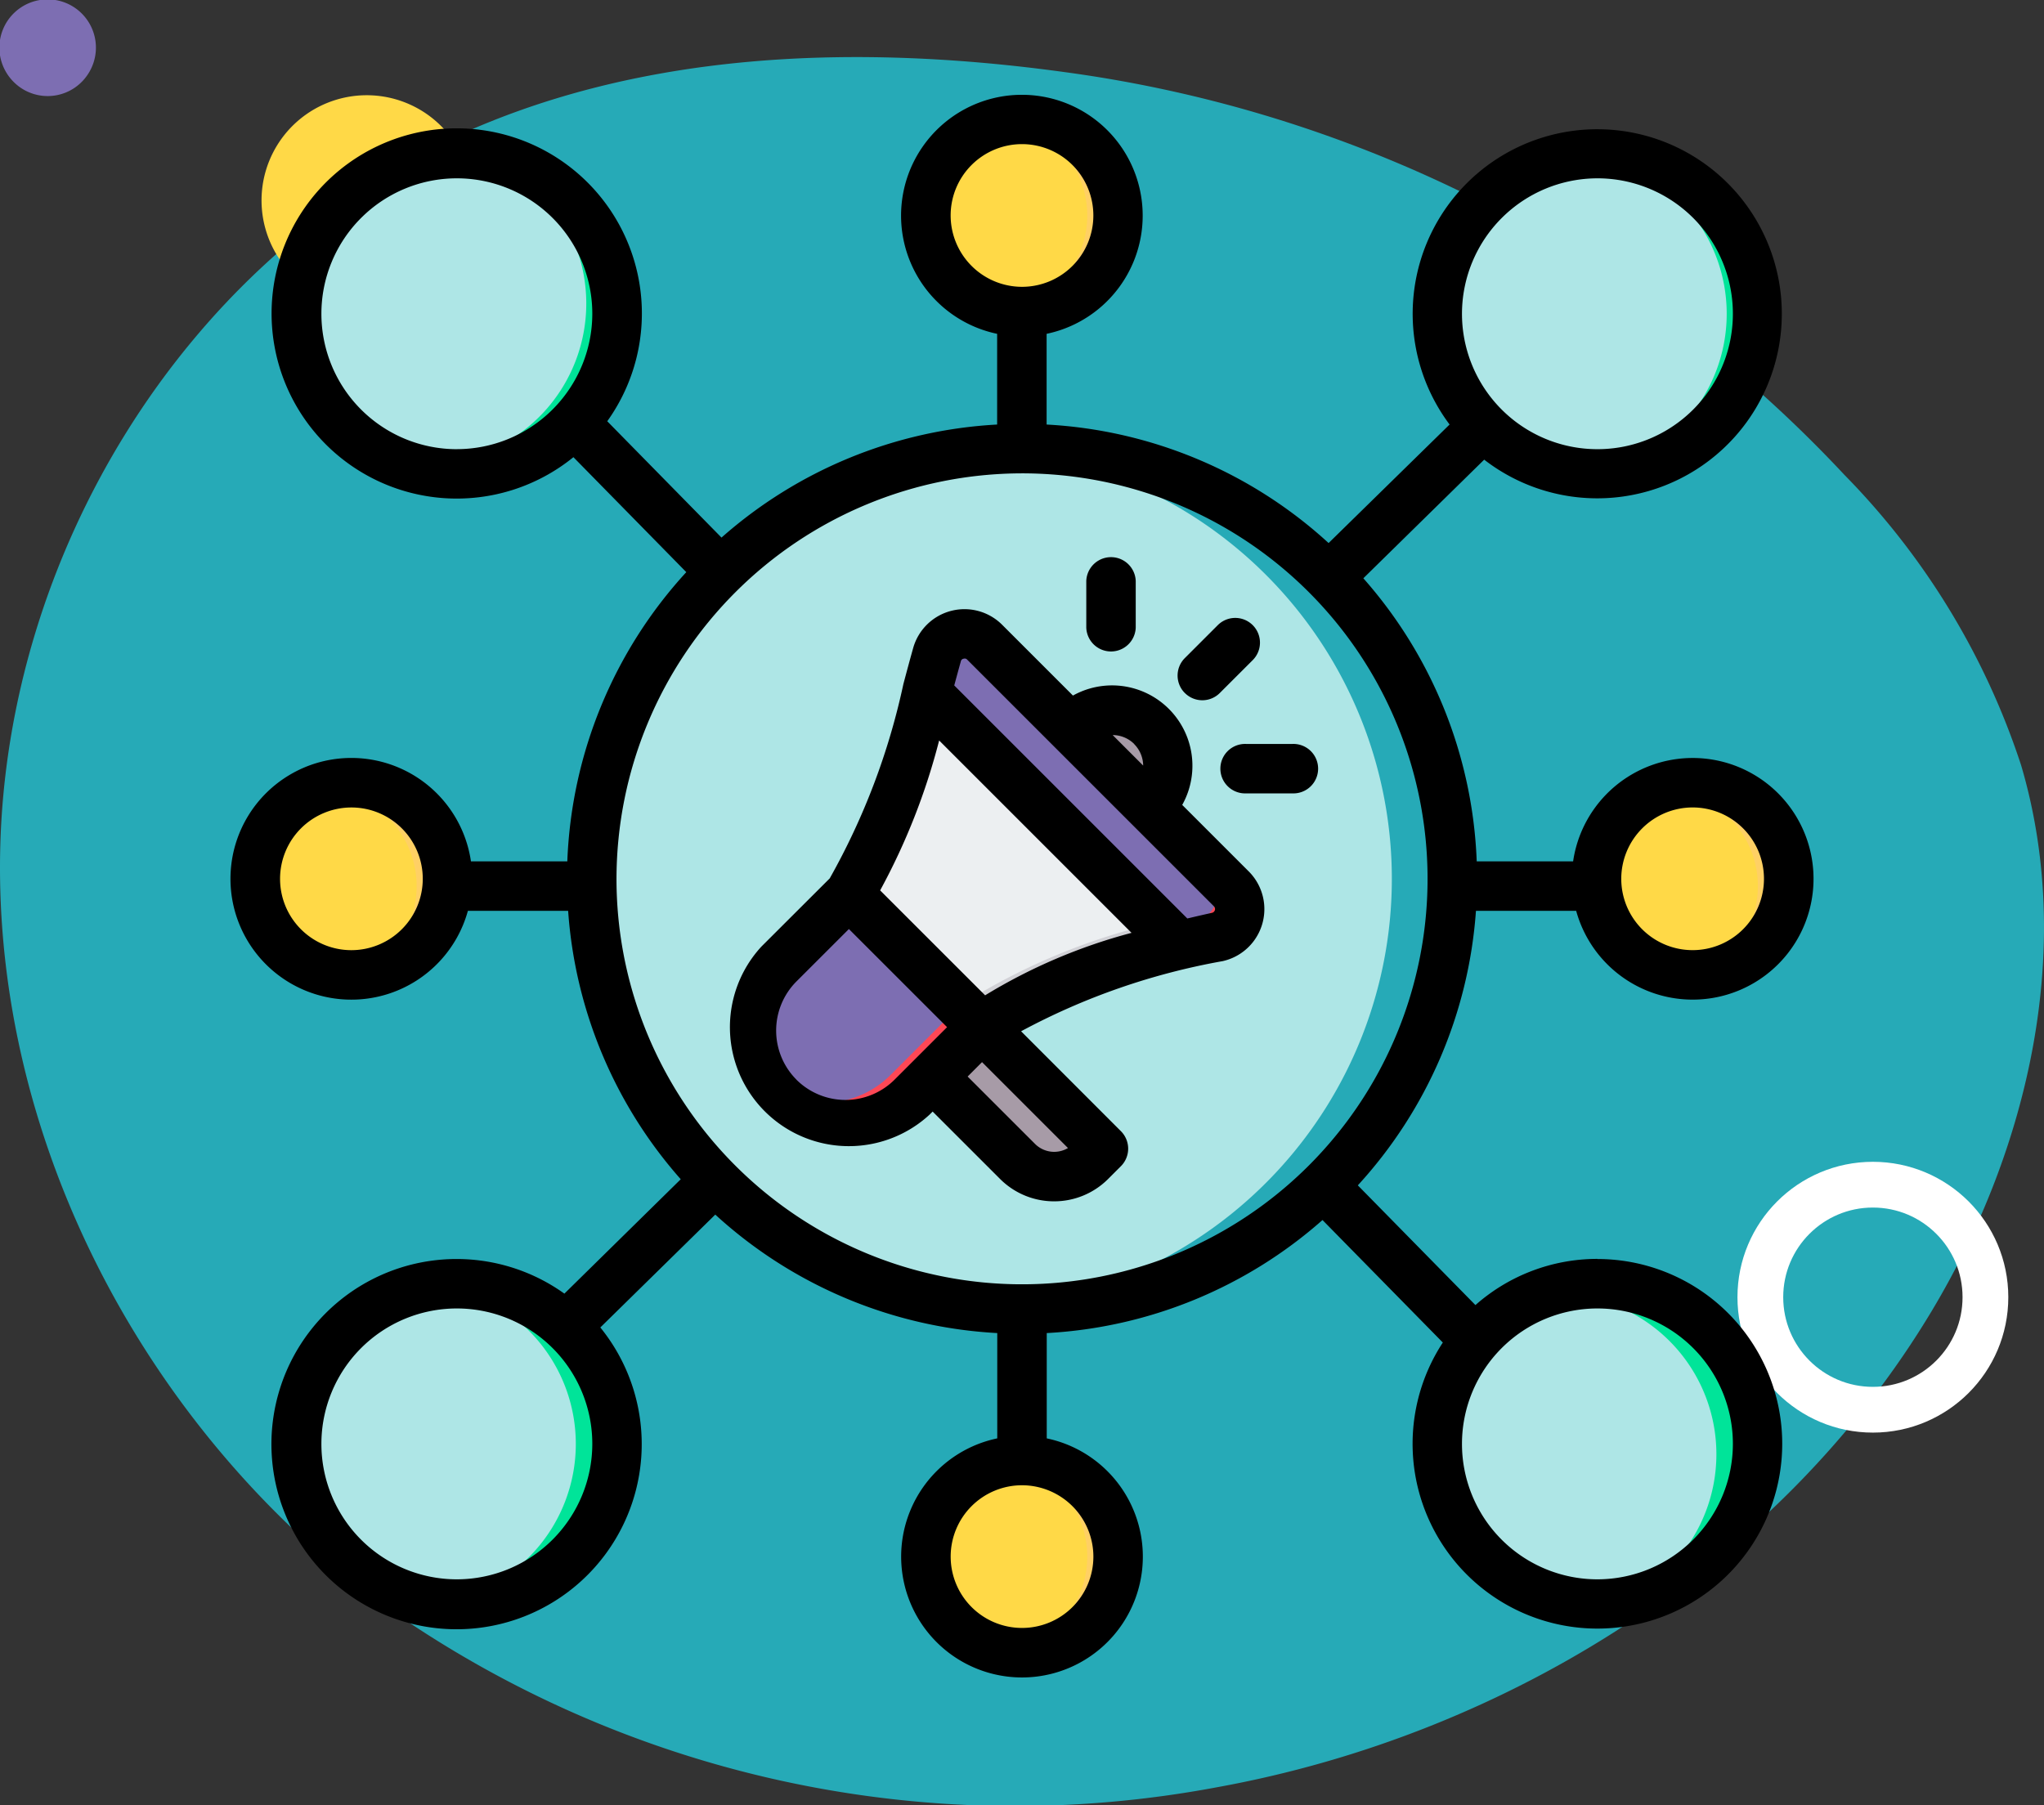 <svg xmlns="http://www.w3.org/2000/svg" width="67" height="59.184" viewBox="0 0 67 59.184">
  <rect x="0" y="0" width="67" height="59.184" fill="#333333" stroke="none"/>
  <g id="Grupo_1101897" data-name="Grupo 1101897" transform="translate(-180 -19674.838)">
    <g id="Grupo_1100242" data-name="Grupo 1100242" transform="translate(0 15924.686)">
      <path id="_12068" data-name="12068" d="M66.039,71.828c-6.861-.947-14.108-.716-20.351,2.283C37.03,78.27,31.344,87.7,31.126,97.3s4.784,19.038,12.512,24.741a35.81,35.81,0,0,0,27.37,6.013c9.53-1.727,18.474-7.326,23.445-15.638,3.187-5.33,4.677-11.911,2.916-17.867a24.409,24.409,0,0,0-5.793-9.521A42.8,42.8,0,0,0,66.039,71.828Z" transform="translate(148.881 3680.691)" fill="#26aab7"/>
      <path id="Trazado_873155" data-name="Trazado 873155" d="M303.26,44.546a1.582,1.582,0,1,0-.106-2.456A1.573,1.573,0,0,0,303.26,44.546Z" transform="translate(138.287 4055.916) rotate(-90)" fill="#7d6eb2"/>
      <path id="Trazado_873156" data-name="Trazado 873156" d="M321.56,66.974a3.448,3.448,0,1,0-1.687-4.918A3.468,3.468,0,0,0,321.56,66.974Z" transform="translate(128.241 4079.581) rotate(-90)" fill="#ffd947"/>
      <circle id="Elipse_11521" data-name="Elipse 11521" cx="3.689" cy="3.689" r="3.689" transform="translate(237.702 3796.368) rotate(-90)" fill="none" stroke="#fff" stroke-linecap="round" stroke-linejoin="round" stroke-width="1.5"/>
    </g>
    <g id="marketing" transform="translate(187.55 19677.941)">
      <g id="Grupo_1100246" data-name="Grupo 1100246" transform="translate(0.818 0.815)">
        <g id="Grupo_1100243" data-name="Grupo 1100243">
          <path id="Trazado_876909" data-name="Trazado 876909" d="M33.141,51.966a3.15,3.15,0,1,1-3.15,3.15A3.15,3.15,0,0,1,33.141,51.966ZM51.973,33.134a3.15,3.15,0,1,1,3.15,3.15A3.15,3.15,0,0,1,51.973,33.134Zm-43.964,0a3.15,3.15,0,1,1,3.15,3.15A3.15,3.15,0,0,1,8.009,33.134ZM33.141,8a3.15,3.15,0,1,1-3.15,3.15A3.15,3.15,0,0,1,33.141,8Z" transform="translate(-8.009 -8.002)" fill="#ffd947" fill-rule="evenodd"/>
          <path id="Trazado_876910" data-name="Trazado 876910" d="M56.583,51.966a3.15,3.15,0,1,1-.507,6.259,3.15,3.15,0,0,0,0-6.219,3.173,3.173,0,0,1,.507-.041ZM78.058,30.025a3.15,3.15,0,1,1,0,6.219,3.15,3.15,0,0,0,0-6.219Zm-43.964,0a3.15,3.15,0,1,1,0,6.219,3.15,3.15,0,0,0,0-6.219ZM56.583,8a3.15,3.15,0,1,1-.507,6.259,3.15,3.15,0,0,0,0-6.219A3.162,3.162,0,0,1,56.583,8Z" transform="translate(-31.451 -8.002)" fill="#ffd064" fill-rule="evenodd"/>
          <path id="Trazado_876911" data-name="Trazado 876911" d="M18.4,20.954a5.25,5.25,0,1,1,5.25,5.25A5.25,5.25,0,0,1,18.4,20.954Zm47.55,37.725a5.25,5.25,0,1,1-5.25-5.25A5.25,5.25,0,0,1,65.955,58.679ZM23.317,63.592a5.25,5.25,0,1,1,5.25-5.25A5.25,5.25,0,0,1,23.317,63.592Zm37.725-47.55a5.25,5.25,0,1,1-5.25,5.25A5.25,5.25,0,0,1,61.042,16.042Z" transform="translate(-17.048 -14.923)" fill="#aee6e6" fill-rule="evenodd"/>
          <path id="Trazado_876912" data-name="Trazado 876912" d="M65.214,15.728q.25-.024.507-.024a5.25,5.25,0,0,1,0,10.5q-.256,0-.507-.024a5.25,5.25,0,0,0,0-10.452ZM108.02,58.679a5.25,5.25,0,0,1-5.25,5.25q-.256,0-.507-.024a5.25,5.25,0,0,0,0-10.451q.25-.024.507-.024a5.25,5.25,0,0,1,5.25,5.25ZM65.383,63.592q-.256,0-.507-.024a5.25,5.25,0,0,0,0-10.451q.25-.024.507-.024a5.25,5.25,0,1,1,0,10.5Zm37.725-47.55a5.25,5.25,0,1,1,0,10.5q-.256,0-.507-.024a5.25,5.25,0,0,0,0-10.451Q102.851,16.042,103.108,16.042Z" transform="translate(-59.113 -14.923)" fill="#00e499" fill-rule="evenodd"/>
        </g>
        <g id="Grupo_1100244" data-name="Grupo 1100244" transform="translate(5.184 4.951)">
          <circle id="Elipse_11864" data-name="Elipse 11864" cx="14.104" cy="14.104" r="14.104" transform="translate(0 19.943) rotate(-45)" fill="#aee6e6"/>
          <path id="Trazado_876913" data-name="Trazado 876913" d="M247.023,114.471a14.1,14.1,0,0,1,0,28.208c-.341,0-.679-.013-1.013-.037a14.1,14.1,0,0,0,0-28.134C246.345,114.484,246.682,114.471,247.023,114.471Z" transform="translate(-227.075 -108.632)" fill="#26aab7" fill-rule="evenodd"/>
        </g>
        <g id="Grupo_1100245" data-name="Grupo 1100245" transform="translate(16.265 16.863)">
          <path id="Trazado_876914" data-name="Trazado 876914" d="M273.082,199.645a1.823,1.823,0,0,0-2.579,0c-.021.021-.195.2-.214.217l2.576,2.576c.022-.02.2-.193.217-.214A1.823,1.823,0,0,0,273.082,199.645Z" transform="translate(-259.975 -196.607)" fill="#a79ba7" fill-rule="evenodd"/>
          <path id="Trazado_876915" data-name="Trazado 876915" d="M228.227,301.151l-4.487-4.488-1.619,1.619,3.288,3.288a1.7,1.7,0,0,0,2.4,0Z" transform="translate(-216.688 -284.273)" fill="#a79ba7" fill-rule="evenodd"/>
          <path id="Trazado_876916" data-name="Trazado 876916" d="M176.068,187.3l-2.293,2.293a3.086,3.086,0,0,1-4.364-4.364l2.293-2.293c1.547-2.349,2.2-5.395,2.883-7.845a.937.937,0,0,1,1.565-.41l8.085,8.085a.937.937,0,0,1-.457,1.577,20.676,20.676,0,0,0-7.711,2.957Z" transform="translate(-168.511 -174.405)" fill="#eceff1" fill-rule="evenodd"/>
          <path id="Trazado_876917" data-name="Trazado 876917" d="M181.137,255.09l-2.293,2.293a3.084,3.084,0,0,1-4.693-.388,3.1,3.1,0,0,0,3.976-.328l2.293-2.293a20.676,20.676,0,0,1,7.711-2.957.937.937,0,0,0,.457-1.577l.717.717a.937.937,0,0,1-.457,1.577,20.678,20.678,0,0,0-7.711,2.957Z" transform="translate(-173.58 -242.195)" fill="#d1d1d6" fill-rule="evenodd"/>
          <path id="Trazado_876918" data-name="Trazado 876918" d="M175.563,262.445l-3.859-3.859-2.293,2.293a3.086,3.086,0,0,0,4.364,4.364l.674-.674,1.619-1.619Z" transform="translate(-168.512 -250.055)" fill="#7d6eb2" fill-rule="evenodd"/>
          <path id="Trazado_876919" data-name="Trazado 876919" d="M180.633,294.791l-.211-.211-2.293,2.293a3.1,3.1,0,0,1-3.976.329l.009.013.029.04.008.011,0,.006,0,.006.025.033.027.034.017.021.037.045.01.011.045.051,0,.005.05.054h0l.055.057.057.055.058.054.059.052.06.05.061.048.062.047.063.045.064.043.064.041.065.04.066.038.067.036.067.034.068.033.069.031.069.029.07.027.07.026.071.024.071.022.072.02.072.018.073.017.073.015.073.013.073.011.074.01.074.008q.074.007.148.011t.148,0h.074l.074,0,.074,0,.074-.006.074-.008.074-.01.073-.011q.11-.019.219-.045.145-.035.286-.084l.07-.026.07-.027.069-.029.069-.031.068-.033q.068-.033.134-.07l.066-.038.065-.04.064-.041a3.041,3.041,0,0,0,.309-.233l.059-.052.058-.054.057-.055.4-.4.279-.279,1.619-1.619Z" transform="translate(-173.581 -282.402)" fill="#fd4755" fill-rule="evenodd"/>
          <path id="Trazado_876920" data-name="Trazado 876920" d="M229.854,177.508l-2.826-2.826a.937.937,0,0,0-1.565.41c-.113.4-.224.821-.339,1.249l8.291,8.291c.415-.1.829-.2,1.241-.288a.937.937,0,0,0,.457-1.577l-2.683-2.683Z" transform="translate(-219.387 -174.405)" fill="#7d6eb2" fill-rule="evenodd"/>
          <path id="Trazado_876921" data-name="Trazado 876921" d="M299.864,251.717l.717.717h0l.016,0,.078-.019.019,0,.011,0,.009,0,.019,0,.039-.009.019,0,.019,0,.018,0h0l.019,0,.078-.018.019,0,.006,0,.013,0,.019,0,.019,0,.019,0,.019,0,.019,0,.014,0h.006l.078-.018.019,0,.019,0h0l.018,0,.019,0,.019,0,.019,0,.019,0,.019,0,.009,0,.01,0,.019,0,.019,0,.019,0,.019,0,.019,0,.017,0h0l.019,0,.019,0,.077-.018h0l.015,0,.019,0,.077-.018.012,0,.007,0,.019,0,.019,0,.019,0,.019,0,.019,0,.019,0,.016,0,.016,0,.016,0,.016,0h0l.015,0h0l.015,0,.015-.005.015-.005.015-.006h0l.015-.006.015-.006.014-.006.014-.007.014-.007h0l.014-.007.014-.007.014-.007.014-.008.013-.008.013-.008.013-.008.013-.008.013-.009.013-.009.012-.009.012-.009.012-.009.012-.01.012-.01.012-.01.011-.01.011-.01.011-.011.011-.011.011-.011.011-.011.01-.011.01-.011.01-.012h0l.01-.012.01-.012.009-.012.009-.012.009-.013.009-.013.009-.013.008-.013.008-.013.008-.013.008-.014.008-.014.007-.014.007-.014.007-.014.007-.014.006-.014.006-.015.006-.015.006-.015.006-.015.005-.015.005-.015,0-.016,0-.016,0-.016,0-.016,0-.016,0-.016,0-.016,0-.016,0-.016,0-.016,0-.016,0-.016h0l0-.016,0-.016v-.17l0-.015,0-.015,0-.015,0-.015,0-.015,0-.015,0-.015,0-.015,0-.015,0-.015,0-.015,0-.015,0-.014,0-.014-.005-.014-.005-.014-.006-.014-.006-.014-.006-.014-.006-.014-.007-.014-.007-.014-.007-.014-.007-.014-.008-.013-.008-.013-.008-.013-.008-.013-.009-.013-.009-.013-.009-.013-.009-.013-.01-.013-.01-.013-.01-.012-.01-.012-.011-.012-.011-.012-.011-.012-.011-.012-.011-.012-.717-.717a.937.937,0,0,1-.457,1.577Q300.487,251.566,299.864,251.717Z" transform="translate(-286.553 -242.207)" fill="#fd4755" fill-rule="evenodd"/>
        </g>
      </g>
      <path id="Trazado_876922" data-name="Trazado 876922" d="M33.292,21.286h1.525a.811.811,0,1,1,0,1.621H33.292a.811.811,0,1,1,0-1.621Zm-5.235-3.814V15.945a.811.811,0,0,1,1.621,0v1.527a.811.811,0,0,1-1.621,0Zm3.231,2.145a.809.809,0,0,1,0-1.146l1.079-1.079a.81.81,0,1,1,1.146,1.146l-1.079,1.078a.809.809,0,0,1-1.146,0Zm-6.648,12.1,2.817,2.817a.886.886,0,0,1-1.079-.135l-2.21-2.209Zm-6.084.574a2.28,2.28,0,0,1,0-3.218l1.72-1.719,3.218,3.217-1.72,1.72A2.279,2.279,0,0,1,18.556,32.293Zm4.678-11.119A21.319,21.319,0,0,1,21.3,26.087l3.441,3.44a18.066,18.066,0,0,1,4.8-2.048Zm.8-2.68a.108.108,0,0,0-.089.088c-.072.256-.143.519-.216.788l7.64,7.64c.271-.064.541-.126.81-.186a.127.127,0,0,0,.062-.213l-8.085-8.084a.108.108,0,0,0-.08-.039.181.181,0,0,0-.041.006Zm5.588,2.794a1.016,1.016,0,0,1,.3.709l-1-1a1.007,1.007,0,0,1,.707.294ZM27,36.281a2.5,2.5,0,0,0,1.773-.733l.42-.42a.811.811,0,0,0,0-1.146L25.92,30.706a22.1,22.1,0,0,1,6.609-2.3,1.747,1.747,0,0,0,.853-2.941l-2.18-2.18A2.634,2.634,0,0,0,27.62,19.7L25.3,17.38a1.747,1.747,0,0,0-2.918.764c-.107.38-.21.766-.319,1.174a22.653,22.653,0,0,1-2.416,6.376L17.41,27.927a3.9,3.9,0,0,0,5.511,5.511l.1-.1,2.21,2.209A2.5,2.5,0,0,0,27,36.281ZM44.812,48.673a4.44,4.44,0,1,1,4.44-4.44A4.445,4.445,0,0,1,44.812,48.673ZM28.29,47.929a2.339,2.339,0,1,1-2.34-2.34A2.343,2.343,0,0,1,28.29,47.929ZM12.658,25.707A13.293,13.293,0,1,0,25.95,12.415,13.308,13.308,0,0,0,12.658,25.707ZM7.425,48.673a4.44,4.44,0,1,1,4.44-4.44A4.445,4.445,0,0,1,7.425,48.673Zm0-37.05a4.44,4.44,0,1,1,4.44-4.44A4.444,4.444,0,0,1,7.425,11.622ZM23.611,3.964A2.339,2.339,0,1,1,25.95,6.3,2.342,2.342,0,0,1,23.611,3.964Zm21.2-1.221a4.44,4.44,0,1,1-4.439,4.44,4.445,4.445,0,0,1,4.439-4.44ZM3.969,28.047a2.339,2.339,0,1,1,2.339-2.34A2.343,2.343,0,0,1,3.969,28.047Zm43.964-4.679a2.339,2.339,0,1,1-2.34,2.339A2.342,2.342,0,0,1,47.932,23.368Zm-3.12,14.8a6.032,6.032,0,0,0-4,1.514l-3.855-3.925a14.859,14.859,0,0,0,3.872-9h3.285a3.961,3.961,0,1,0-.1-1.622h-3.16a14.849,14.849,0,0,0-3.716-9.28L41.1,11.966a6.05,6.05,0,1,0-1.134-1.152L36,14.7a14.858,14.858,0,0,0-9.243-3.885V7.841a3.96,3.96,0,1,0-1.622,0v2.974A14.852,14.852,0,0,0,16.1,14.521l-3.745-3.814a6.069,6.069,0,1,0-1.109,1.178l3.7,3.769a14.852,14.852,0,0,0-3.9,9.481H7.887a3.962,3.962,0,1,0-.1,1.622h3.286a14.842,14.842,0,0,0,3.691,8.8L10.95,39.307a6.069,6.069,0,1,0,1.178,1.109l3.768-3.7A14.867,14.867,0,0,0,25.139,40.6v3.452a3.961,3.961,0,1,0,1.622,0V40.6A14.857,14.857,0,0,0,35.8,36.894l3.944,4.016a6.058,6.058,0,1,0,5.065-2.738Z" fill-rule="evenodd"/>
    </g>
  </g>
</svg>
